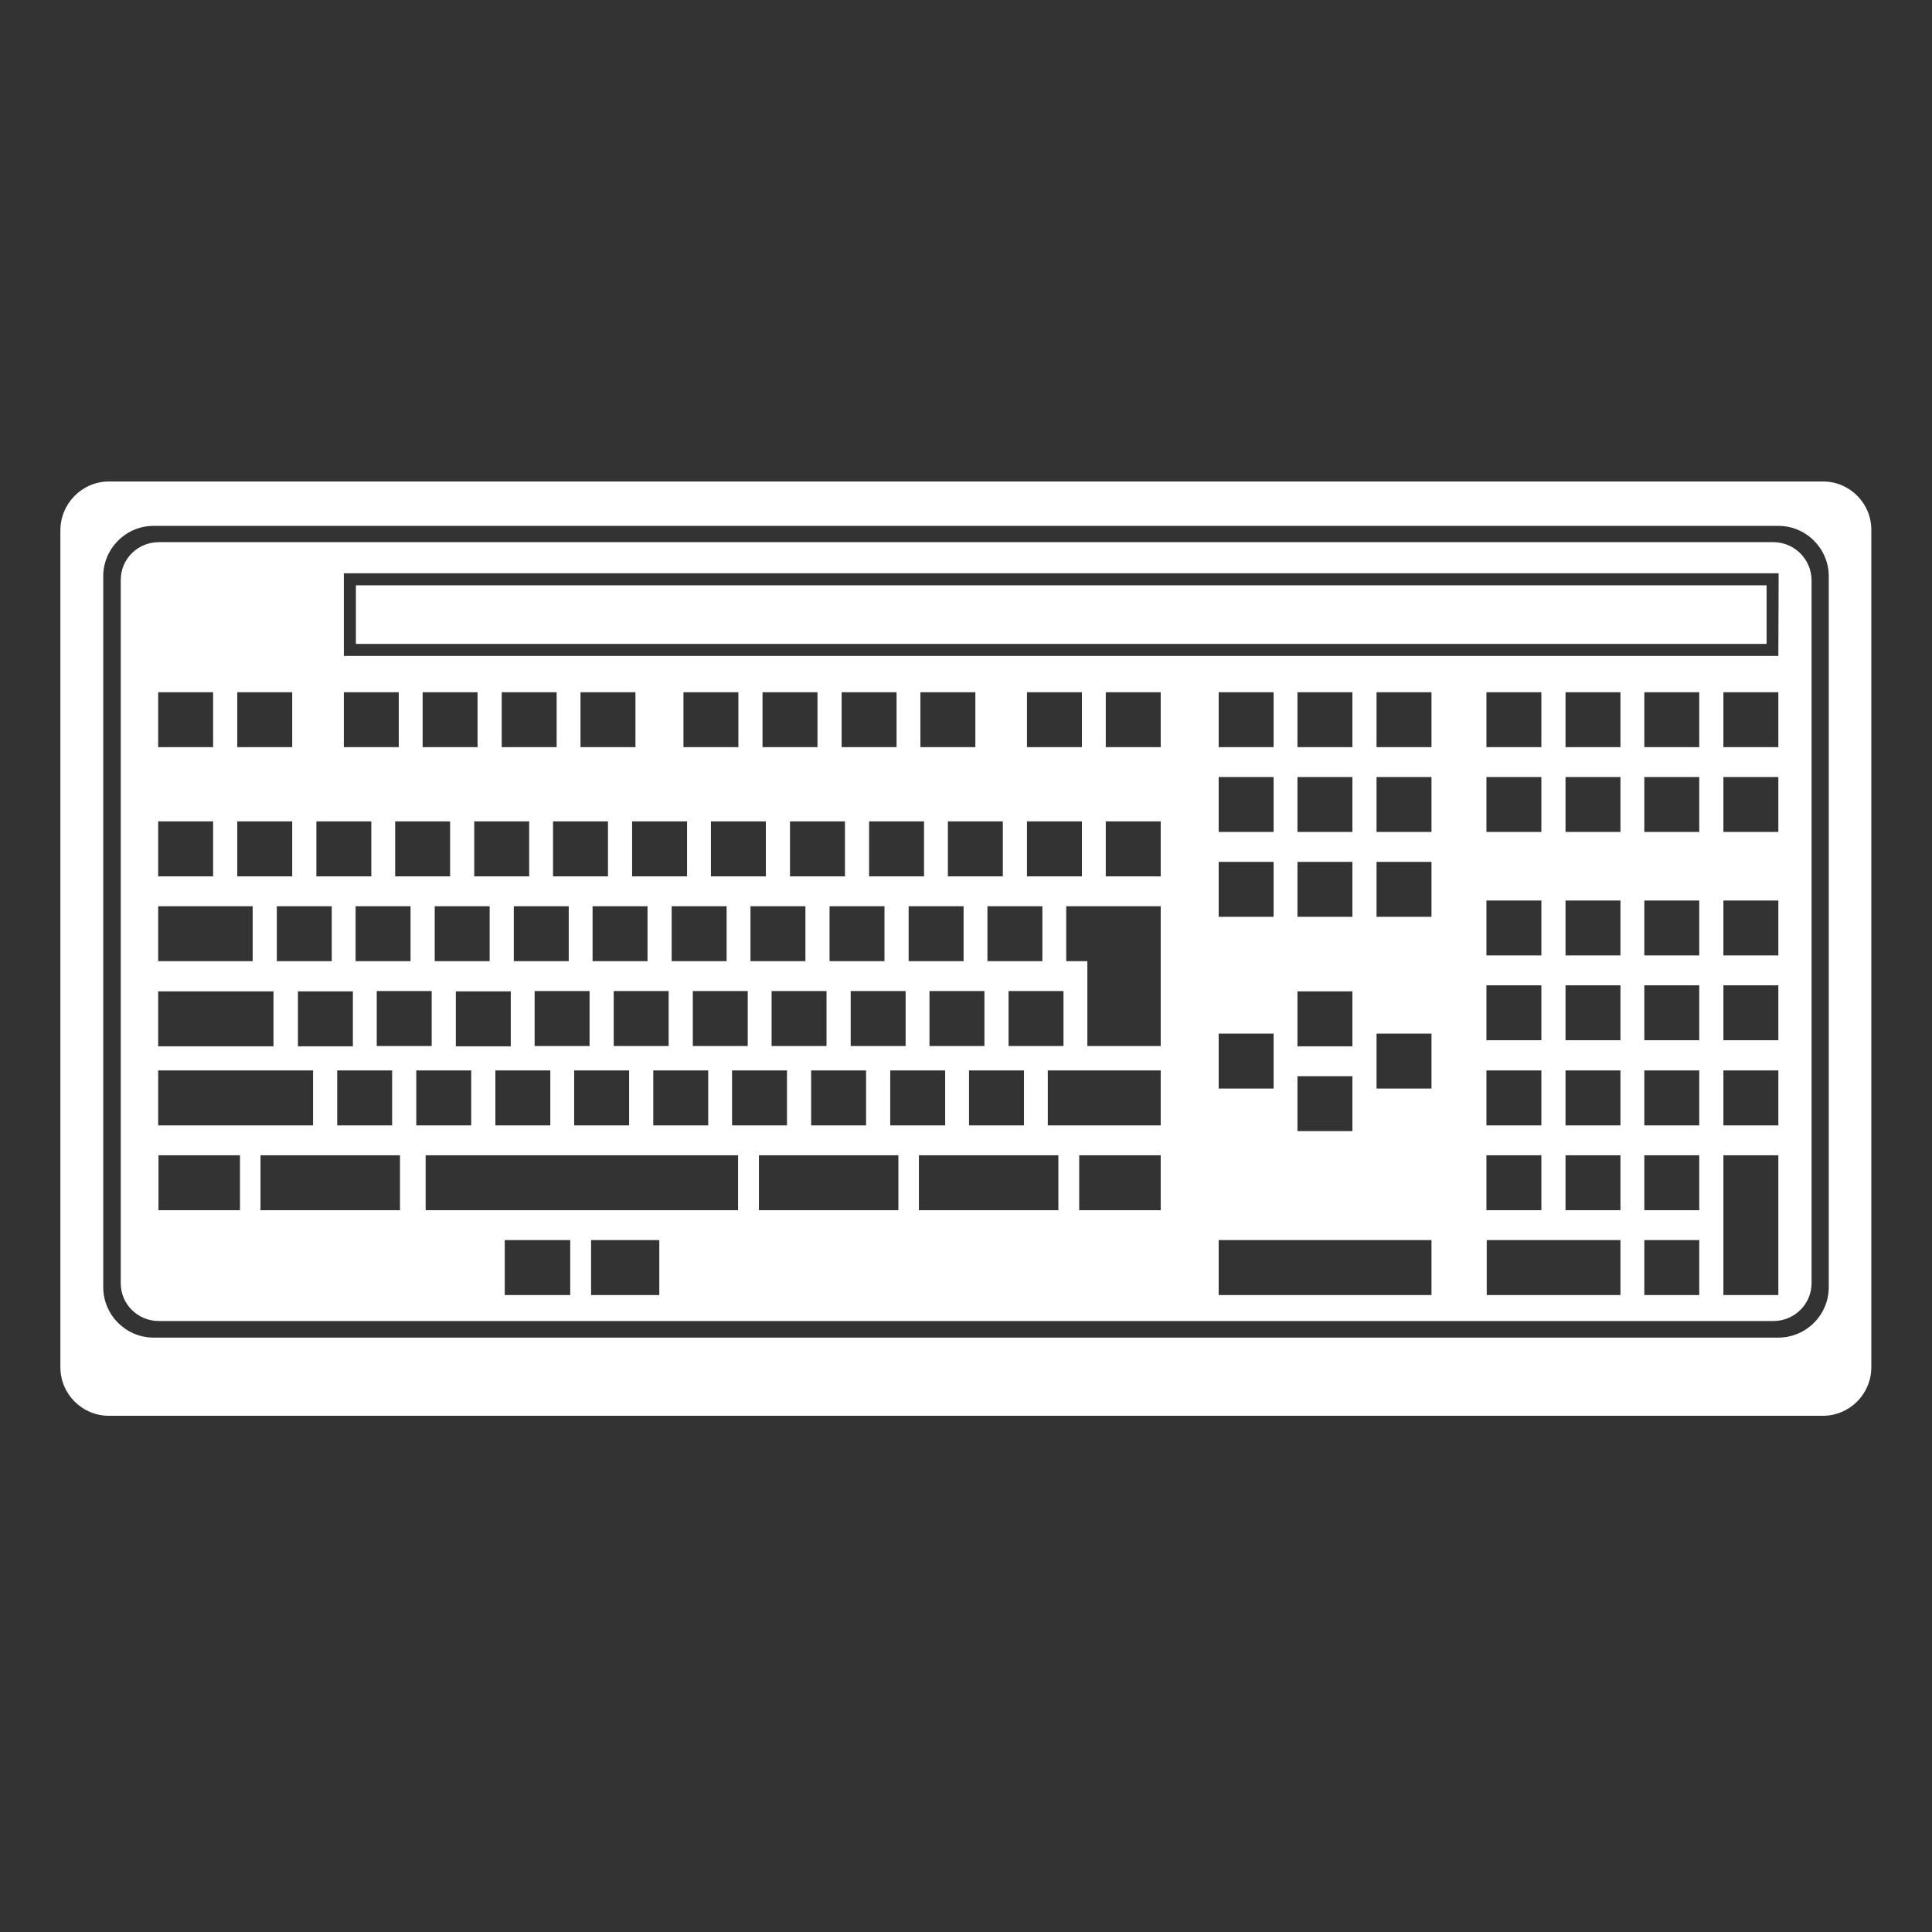 <?xml version="1.0" encoding="utf-8"?>
<svg version="1.1" xmlns="http://www.w3.org/2000/svg" xmlns:xlink="http://www.w3.org/1999/xlink" x="0px" y="0px" viewBox="0 0 64 64" style="enable-background:new 0 0 64 64;" xml:space="preserve">
<rect x="0" y="0" width="64" height="64" fill="#333333" stroke="none"/>
<style type="text/css">
	.st0{fill:#FFFFFF;}
</style>
<g>
	<path class="st0" d="M60.39,15.95H3.61C2.72,15.95,2,16.68,2,17.57v27.72c0,0.89,0.72,1.61,1.61,1.61h56.77c0.89,0,1.61-0.72,1.61-1.61V17.57C62,16.68,61.28,15.95,60.39,15.95z M60.58,42.64c0,0.92-0.75,1.67-1.67,1.67H5.09c-0.92,0-1.67-0.75-1.67-1.67V19.09c0-0.92,0.75-1.67,1.67-1.67h53.82c0.92,0,1.67,0.75,1.67,1.67C60.58,19.09,60.58,42.64,60.58,42.64z"/>
	<g>
		<path class="st0" d="M58.74,17.96H5.26c-0.7,0-1.26,0.56-1.26,1.25v23.3c0,0.69,0.56,1.25,1.26,1.25h53.49c0.69,0,1.26-0.56,1.26-1.25v-23.3C60,18.52,59.44,17.96,58.74,17.96z M11.39,22.93h1.82v1.82h-1.82V22.93z M35.84,27.21v1.82h-1.82v-1.82H35.84z M34.02,24.75v-1.82h1.82v1.82H34.02z M15.1,32.84h1.82v1.82H15.1V32.84z M14.4,31.84v-1.82h1.82v1.82H14.4zM16.41,35.46h1.82v1.82h-1.82V35.46z M17.71,34.65v-1.82h1.82v1.82H17.71z M17.02,31.84v-1.82h1.82v1.82H17.02z M19.02,35.46h1.82v1.82h-1.82V35.46z M20.33,34.65v-1.82h1.82v1.82H20.33z M19.63,31.84v-1.82h1.82v1.82H19.63z M21.64,35.46h1.82v1.82h-1.82V35.46z M22.95,34.65v-1.82h1.82v1.82H22.95z M22.25,31.84v-1.82h1.82v1.82H22.25z M24.25,35.46h1.82v1.82h-1.82V35.46zM25.56,34.65v-1.82h1.82v1.82H25.56z M24.86,31.84v-1.82h1.82v1.82H24.86z M26.87,35.46h1.82v1.82h-1.82V35.46z M28.18,34.65v-1.82H30v1.82H28.18z M27.48,31.84v-1.82h1.82v1.82H27.48z M29.49,35.46h1.82v1.82h-1.82V35.46z M30.79,34.65v-1.82h1.82v1.82H30.79z M30.1,31.84v-1.82h1.82v1.82H30.1z M32.1,35.46h1.82v1.82H32.1V35.46z M33.41,34.65v-1.82h1.82v1.82H33.41z M34.53,30.02v1.82h-1.82v-1.82H34.53z M33.22,29.03H31.4v-1.82h1.82V29.03z M32.31,24.75h-1.82v-1.82h1.82V24.75z M30.61,27.21v1.82h-1.82v-1.82H30.61z M29.7,24.75h-1.82v-1.82h1.82V24.75z M27.99,27.21v1.82h-1.82v-1.82H27.99z M27.08,24.75h-1.82v-1.82h1.82V24.75zM25.37,27.21v1.82h-1.82v-1.82H25.37z M24.46,24.75h-1.82v-1.82h1.82V24.75z M22.76,27.21v1.82h-1.82v-1.82H22.76z M21.05,24.75h-1.82v-1.82h1.82V24.75z M20.14,27.21v1.82h-1.82v-1.82H20.14z M18.44,24.75h-1.82v-1.82h1.82V24.75z M17.53,27.21v1.82h-1.82v-1.82H17.53z M15.82,24.75H14v-1.82h1.82V24.75z M14.91,27.21v1.82h-1.82v-1.82H14.91z M9.87,32.84h1.82v1.82H9.87V32.84zM9.17,31.84v-1.82h1.82v1.82H9.17z M11.17,35.46h1.82v1.82h-1.82V35.46z M12.48,34.65v-1.82h1.82v1.82H12.48z M11.78,31.84v-1.82h1.82v1.82H11.78z M10.48,27.21h1.82v1.82h-1.82V27.21z M7.86,22.93h1.82v1.82H7.86V22.93z M7.86,27.21h1.82v1.82H7.86V27.21zM5.24,22.93h1.82v1.82H5.24V22.93z M5.24,27.21h1.82v1.82H5.24V27.21z M5.24,30.02h3.13v1.82H5.24V30.02z M5.24,32.84h3.82v1.82H5.24V32.84z M5.24,35.46h5.13v1.82H5.24V35.46z M7.95,40.09h-2.7v-1.82h2.7V40.09z M13.25,40.09H8.63v-1.82h4.62V40.09zM13.79,35.46h1.82v1.82h-1.82V35.46z M18.89,42.9h-2.17v-1.82h2.17V42.9z M21.84,42.9h-2.26v-1.82h2.26V42.9z M24.45,40.09H14.1v-1.82h10.35V40.09z M29.76,40.09h-4.62v-1.82h4.62C29.76,38.27,29.76,40.09,29.76,40.09z M35.06,40.09h-4.62v-1.82h4.62V40.09zM38.45,40.09h-2.7v-1.82h2.7V40.09z M38.45,37.28h-3.74v-1.82h3.74V37.28z M38.45,34.65h-2.43v-2.81h-0.7v-1.82h3.13V34.65zM38.45,29.03h-1.82v-1.82h1.82V29.03z M38.45,24.75h-1.82v-1.82h1.82V24.75z M47.42,42.9h-7.05v-1.82h7.05V42.9z M42.19,25.74v1.82h-1.82v-1.82H42.19z M40.37,24.75v-1.82h1.82v1.82H40.37z M42.19,28.55v1.82h-1.82v-1.82H42.19z M42.19,34.24v1.82h-1.82v-1.82H42.19z M44.8,25.74v1.82h-1.82v-1.82H44.8z M42.98,24.75v-1.82h1.82v1.82H42.98z M44.8,28.55v1.82h-1.82v-1.82H44.8zM44.8,32.84v1.82h-1.82v-1.82H44.8z M44.8,35.65v1.82h-1.82v-1.82H44.8z M47.42,36.06H45.6v-1.82h1.82V36.06z M47.42,30.37H45.6v-1.82h1.82V30.37z M47.42,27.56H45.6v-1.82h1.82V27.56z M47.42,24.75H45.6v-1.82h1.82V24.75z M53.68,42.9h-4.43v-1.82h4.43V42.9zM51.06,25.74v1.82h-1.82v-1.82H51.06z M49.24,24.75v-1.82h1.82v1.82H49.24z M51.06,29.83v1.82h-1.82v-1.82H51.06z M51.06,32.64v1.82h-1.82v-1.82H51.06z M51.06,35.46v1.82h-1.82v-1.82H51.06z M51.06,38.27v1.82h-1.82v-1.82H51.06z M53.68,40.09h-1.82v-1.82h1.82V40.09z M53.68,37.28h-1.82v-1.82h1.82V37.28z M53.68,34.46h-1.82v-1.82h1.82V34.46z M53.68,31.65h-1.82v-1.82h1.82V31.65zM53.68,27.56h-1.82v-1.82h1.82V27.56z M53.68,24.75h-1.82v-1.82h1.82V24.75z M56.29,42.9h-1.82v-1.82h1.82V42.9z M56.29,40.09h-1.82v-1.82h1.82V40.09z M56.29,37.28h-1.82v-1.82h1.82V37.28z M56.29,34.46h-1.82v-1.82h1.82V34.46z M56.29,31.65h-1.82v-1.82h1.82V31.65z M56.29,27.56h-1.82v-1.82h1.82V27.56z M56.29,24.75h-1.82v-1.82h1.82V24.75z M58.91,42.9h-1.82v-4.63h1.82V42.9zM58.91,37.28h-1.82v-1.82h1.82V37.28z M58.91,34.46h-1.82v-1.82h1.82V34.46z M58.91,31.65h-1.82v-1.82h1.82V31.65z M58.91,27.56h-1.82v-1.82h1.82V27.56z M58.91,24.75h-1.82v-1.82h1.82V24.75z M58.91,21.73H11.39v-2.74h47.53L58.91,21.73L58.91,21.73z"/>
		<rect x="11.79" y="19.39" class="st0" width="46.73" height="1.94"/>
	</g>
</g>
</svg>